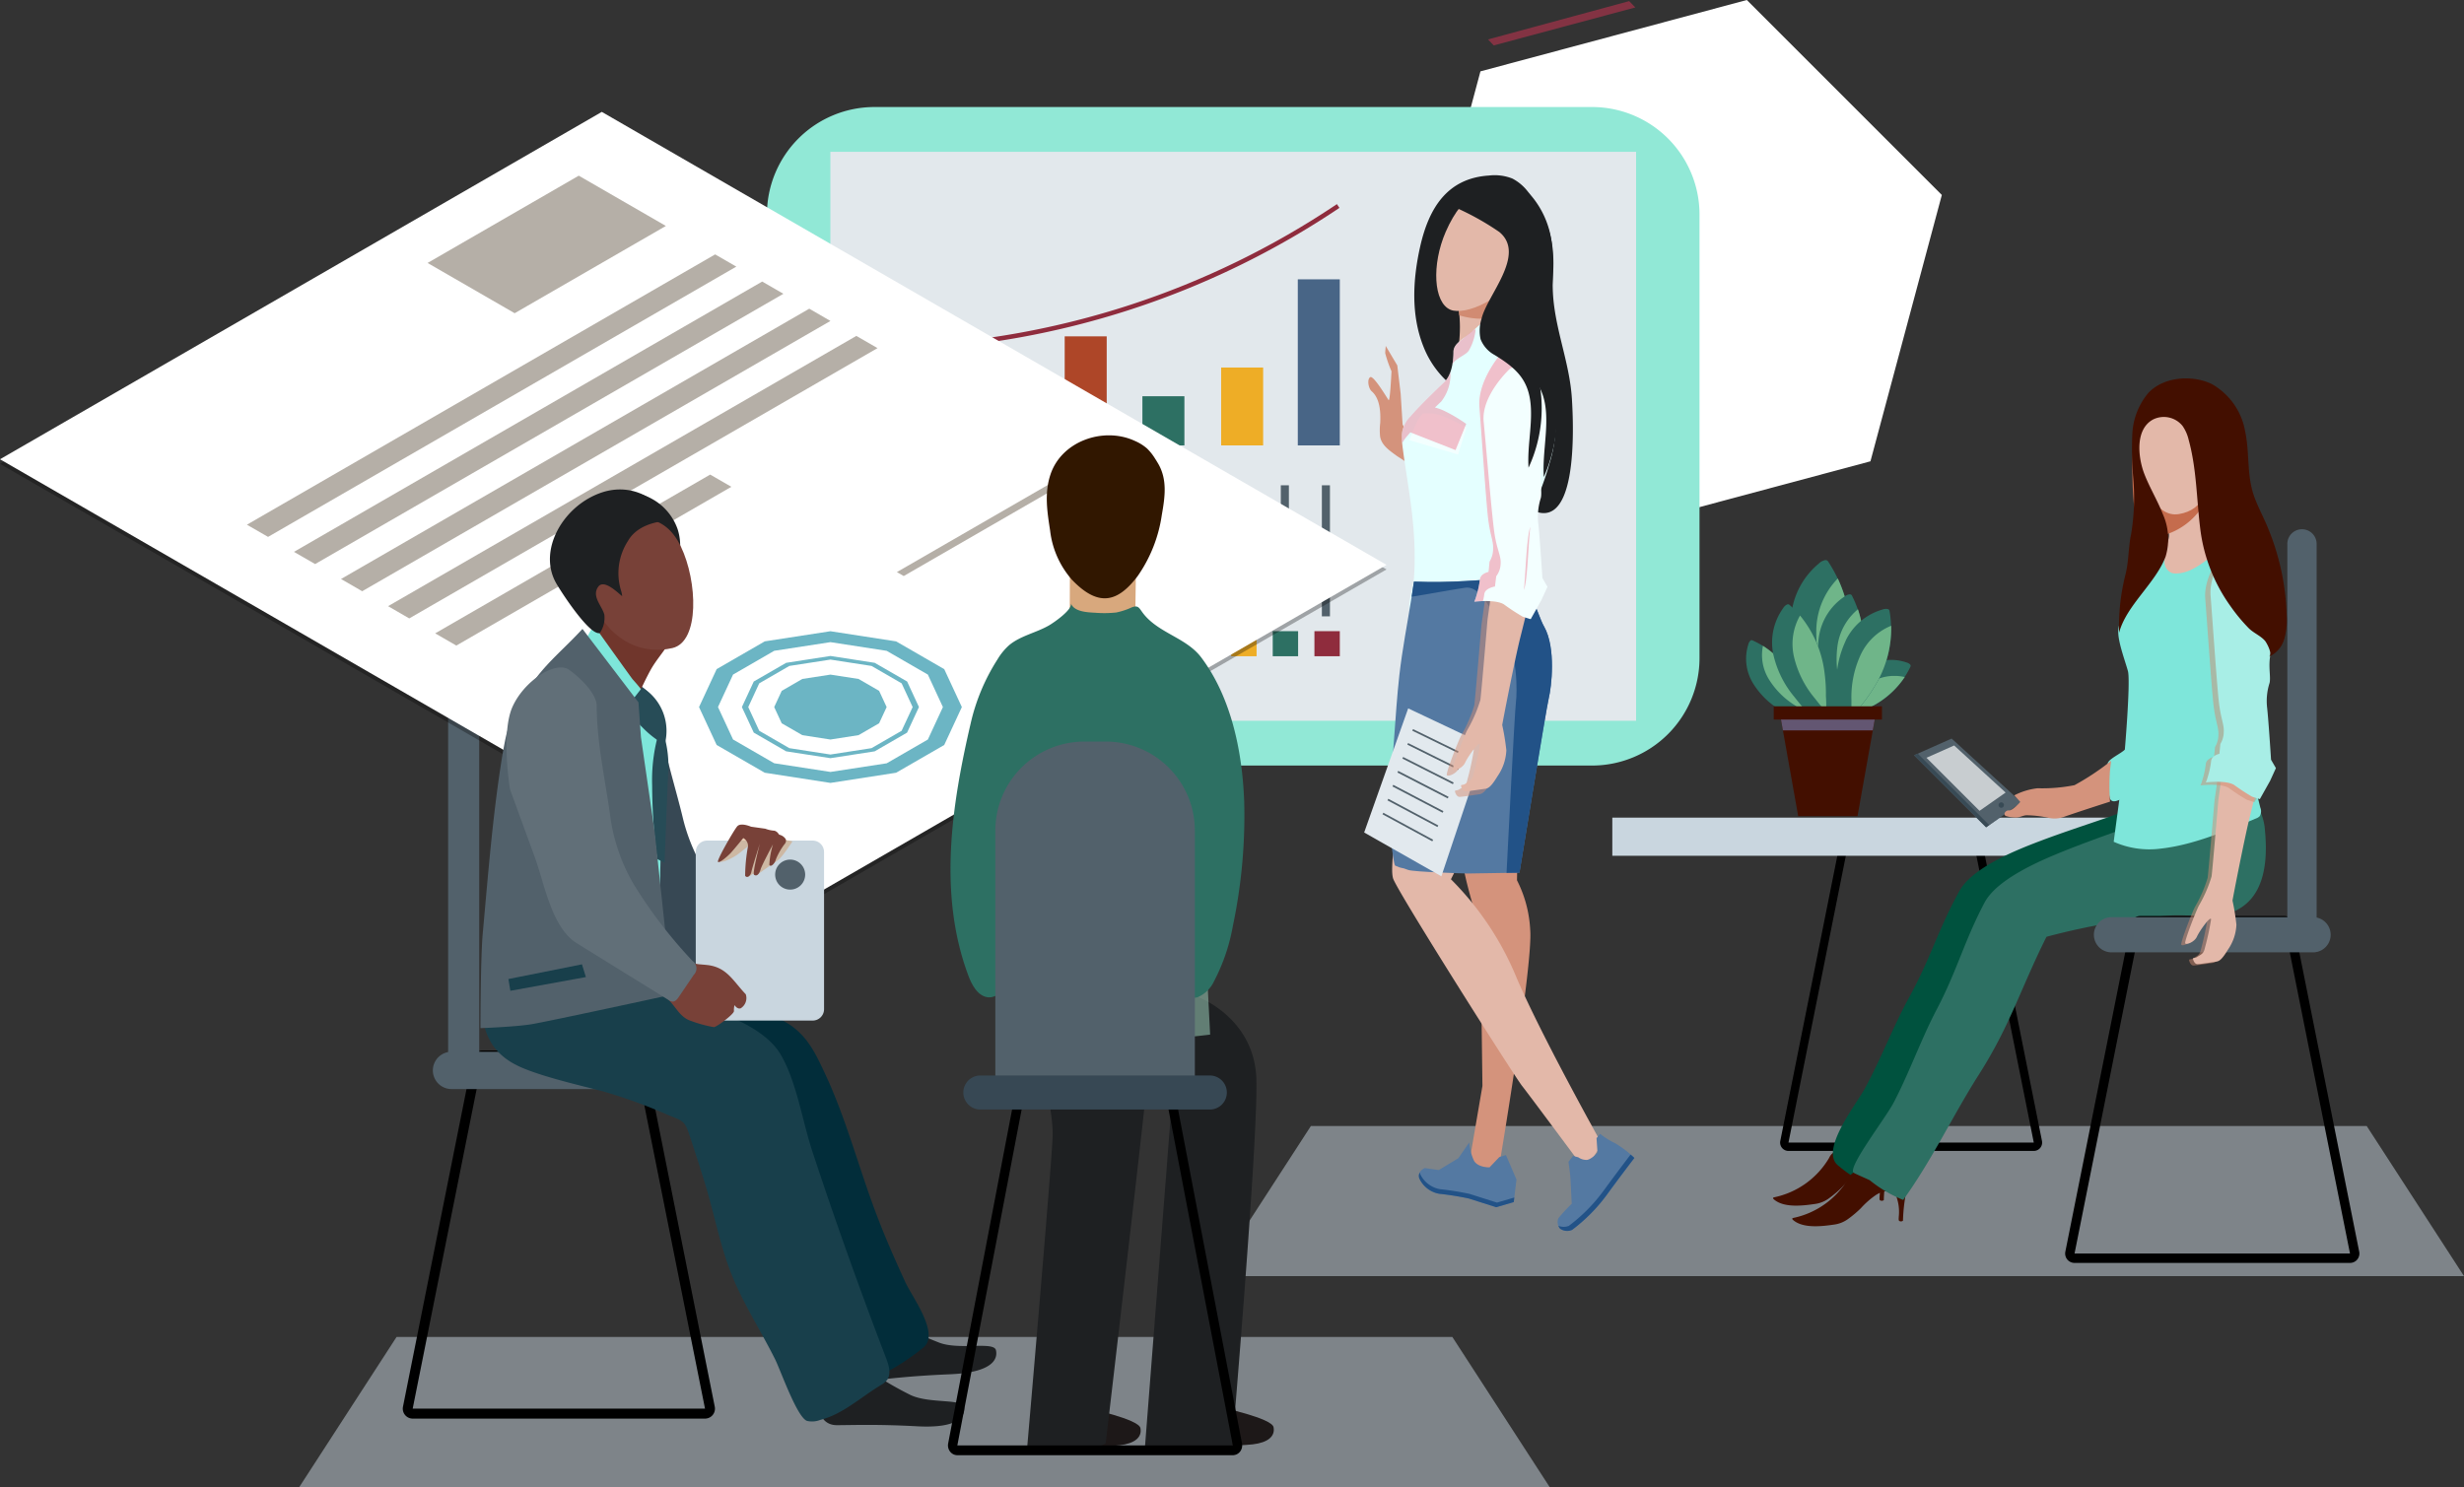 <svg xmlns="http://www.w3.org/2000/svg" xmlns:xlink="http://www.w3.org/1999/xlink" width="291.961" height="176.238" viewBox="0 0 291.961 176.238">
  <rect x="0" y="0" width="291.961" height="176.238" fill="#333333" stroke="none"/>
  <defs>
    <clipPath id="clip-path">
      <rect id="Rectángulo_48104" data-name="Rectángulo 48104" width="291.961" height="163.554" fill="none"/>
    </clipPath>
    <clipPath id="clip-path-3">
      <rect id="Rectángulo_48066" data-name="Rectángulo 48066" width="148.162" height="17.792" transform="translate(35.459 145.762)" fill="none"/>
    </clipPath>
    <clipPath id="clip-path-4">
      <rect id="Rectángulo_48067" data-name="Rectángulo 48067" width="148.162" height="17.792" transform="translate(143.799 120.76)" fill="none"/>
    </clipPath>
    <clipPath id="clip-path-5">
      <rect id="Rectángulo_48085" data-name="Rectángulo 48085" width="164.29" height="94.853" transform="translate(0 1.116)" fill="none"/>
    </clipPath>
    <clipPath id="clip-path-6">
      <rect id="Rectángulo_48086" data-name="Rectángulo 48086" width="8.696" height="5.205" transform="translate(85.167 86.007)" fill="none"/>
    </clipPath>
    <clipPath id="clip-path-7">
      <rect id="Rectángulo_48087" data-name="Rectángulo 48087" width="23.295" height="48.711" transform="translate(120.103 61.855)" fill="none"/>
    </clipPath>
    <clipPath id="clip-path-8">
      <rect id="Rectángulo_48088" data-name="Rectángulo 48088" width="16.849" height="17.594" transform="translate(166.118 57.356)" fill="none"/>
    </clipPath>
    <clipPath id="clip-path-9">
      <rect id="Rectángulo_48089" data-name="Rectángulo 48089" width="9.346" height="26.744" transform="translate(171.427 54.999)" fill="none"/>
    </clipPath>
    <clipPath id="clip-path-10">
      <rect id="Rectángulo_48090" data-name="Rectángulo 48090" width="16.112" height="32.269" transform="translate(166.11 26.355)" fill="none"/>
    </clipPath>
    <clipPath id="clip-path-11">
      <rect id="Rectángulo_48092" data-name="Rectángulo 48092" width="4.122" height="15.504" transform="translate(215.21 55.872)" fill="none"/>
    </clipPath>
    <clipPath id="clip-path-12">
      <rect id="Rectángulo_48093" data-name="Rectángulo 48093" width="3.213" height="11.747" transform="translate(217.607 59.521)" fill="none"/>
    </clipPath>
    <clipPath id="clip-path-13">
      <rect id="Rectángulo_48094" data-name="Rectángulo 48094" width="5.249" height="7.896" transform="translate(208.788 63.855)" fill="none"/>
    </clipPath>
    <clipPath id="clip-path-14">
      <rect id="Rectángulo_48095" data-name="Rectángulo 48095" width="8.008" height="5.098" transform="translate(217.686 67.421)" fill="none"/>
    </clipPath>
    <clipPath id="clip-path-15">
      <rect id="Rectángulo_48096" data-name="Rectángulo 48096" width="4.004" height="11.396" transform="translate(212.397 60.264)" fill="none"/>
    </clipPath>
    <clipPath id="clip-path-16">
      <rect id="Rectángulo_48097" data-name="Rectángulo 48097" width="4.712" height="10.859" transform="translate(219.382 61.476)" fill="none"/>
    </clipPath>
    <clipPath id="clip-path-17">
      <rect id="Rectángulo_48098" data-name="Rectángulo 48098" width="11.21" height="1.57" transform="translate(210.978 72.308)" fill="none"/>
    </clipPath>
    <clipPath id="clip-path-18">
      <rect id="Rectángulo_48100" data-name="Rectángulo 48100" width="8.957" height="25.631" transform="translate(258.458 76.106)" fill="none"/>
    </clipPath>
    <clipPath id="clip-path-19">
      <rect id="Rectángulo_48101" data-name="Rectángulo 48101" width="8.977" height="30.674" transform="translate(260.725 51.71)" fill="none"/>
    </clipPath>
    <clipPath id="clip-path-20">
      <rect id="Rectángulo_48102" data-name="Rectángulo 48102" width="9.597" height="15.286" transform="translate(252.659 35.835)" fill="none"/>
    </clipPath>
  </defs>
  <g id="Grupo_162038" data-name="Grupo 162038" transform="translate(-308.039 -4682.039)">
    <g id="Grupo_162037" data-name="Grupo 162037" transform="translate(-241 -1976.961)">
      <path id="Trazado_600880" data-name="Trazado 600880" d="M40.022,0,8.458,8.457,0,40.021,23.107,63.127,54.67,54.67l8.458-31.564Z" transform="translate(716 6659)" fill="#fff"/>
      <path id="Trazado_601791" data-name="Trazado 601791" d="M0,.513.914,0V17.369l-.861.472Z" transform="matrix(0.259, 0.966, -0.966, 0.259, 742.575, 6659)" fill="#833343"/>
    </g>
    <g id="Grupo_162036" data-name="Grupo 162036" transform="translate(308.039 4694.723)">
      <g id="Grupo_162035" data-name="Grupo 162035" clip-path="url(#clip-path)">
        <g id="Grupo_162034" data-name="Grupo 162034">
          <g id="Grupo_162033" data-name="Grupo 162033" clip-path="url(#clip-path)">
            <g id="Grupo_161981" data-name="Grupo 161981" opacity="0.5" style="mix-blend-mode: multiply;isolation: isolate">
              <g id="Grupo_161980" data-name="Grupo 161980">
                <g id="Grupo_161979" data-name="Grupo 161979" clip-path="url(#clip-path-3)">
                  <path id="Trazado_604856" data-name="Trazado 604856" d="M183.621,163.554H35.459l11.53-17.792h125.1Z" fill="#c9d6df"/>
                </g>
              </g>
            </g>
            <g id="Grupo_161984" data-name="Grupo 161984" opacity="0.5" style="mix-blend-mode: multiply;isolation: isolate">
              <g id="Grupo_161983" data-name="Grupo 161983">
                <g id="Grupo_161982" data-name="Grupo 161982" clip-path="url(#clip-path-4)">
                  <path id="Trazado_604857" data-name="Trazado 604857" d="M291.961,138.552H143.8l11.53-17.792h125.1Z" fill="#c9d6df"/>
                </g>
              </g>
            </g>
            <path id="Trazado_604858" data-name="Trazado 604858" d="M57.158,112.993H75.285l8.253,41.264H48.9Zm0-1.179a1.179,1.179,0,0,0-1.15.919L47.755,154a1.179,1.179,0,0,0,1.15,1.439H83.538A1.179,1.179,0,0,0,84.687,154l-8.252-41.264a1.18,1.18,0,0,0-1.15-.919Z"/>
            <path id="Trazado_604859" data-name="Trazado 604859" d="M53.548,116.383H78.9a2.211,2.211,0,0,0,0-4.421H53.548a2.211,2.211,0,1,0,0,4.421" fill="#52616b"/>
            <path id="Trazado_604860" data-name="Trazado 604860" d="M53.1,112.993h3.684V65.024a1.842,1.842,0,1,0-3.684,0Z" fill="#52616b"/>
            <path id="Trazado_604861" data-name="Trazado 604861" d="M188.638,78.043H103.614A12.738,12.738,0,0,1,90.876,65.305V12.738A12.738,12.738,0,0,1,103.614,0h85.024a12.738,12.738,0,0,1,12.738,12.738V65.305a12.738,12.738,0,0,1-12.738,12.738" fill="#91e8d6"/>
            <rect id="Rectángulo_48068" data-name="Rectángulo 48068" width="95.471" height="67.429" transform="translate(98.391 5.307)" fill="#e2e8ec"/>
            <rect id="Rectángulo_48069" data-name="Rectángulo 48069" width="4.977" height="4.566" transform="translate(107.744 35.536)" fill="#cc6500"/>
            <rect id="Rectángulo_48070" data-name="Rectángulo 48070" width="4.977" height="9.723" transform="translate(116.95 30.379)" fill="#8f2c3d"/>
            <rect id="Rectángulo_48071" data-name="Rectángulo 48071" width="4.977" height="12.924" transform="translate(126.157 27.178)" fill="#ae4628"/>
            <rect id="Rectángulo_48072" data-name="Rectángulo 48072" width="4.977" height="5.827" transform="translate(135.364 34.275)" fill="#2d7063"/>
            <rect id="Rectángulo_48073" data-name="Rectángulo 48073" width="4.977" height="9.229" transform="translate(144.695 30.873)" fill="#eead26"/>
            <rect id="Rectángulo_48074" data-name="Rectángulo 48074" width="4.977" height="19.682" transform="translate(153.777 20.42)" fill="#486586"/>
            <rect id="Rectángulo_48075" data-name="Rectángulo 48075" width="3.007" height="2.971" transform="translate(136.047 62.117)" fill="#cc6500"/>
            <rect id="Rectángulo_48076" data-name="Rectángulo 48076" width="0.957" height="15.532" transform="translate(137.004 44.829)" fill="#52616b"/>
            <rect id="Rectángulo_48077" data-name="Rectángulo 48077" width="3.007" height="2.971" transform="translate(140.967 62.117)" fill="#486586"/>
            <rect id="Rectángulo_48078" data-name="Rectángulo 48078" width="0.957" height="15.532" transform="translate(141.924 44.829)" fill="#52616b"/>
            <rect id="Rectángulo_48079" data-name="Rectángulo 48079" width="3.007" height="2.971" transform="translate(145.887 62.117)" fill="#eead26"/>
            <rect id="Rectángulo_48080" data-name="Rectángulo 48080" width="0.957" height="15.532" transform="translate(146.844 44.829)" fill="#52616b"/>
            <rect id="Rectángulo_48081" data-name="Rectángulo 48081" width="3.007" height="2.971" transform="translate(150.807 62.117)" fill="#2d7063"/>
            <rect id="Rectángulo_48082" data-name="Rectángulo 48082" width="3.007" height="2.971" transform="translate(155.747 62.117)" fill="#8f2c3d"/>
            <rect id="Rectángulo_48083" data-name="Rectángulo 48083" width="0.957" height="15.532" transform="translate(151.764 44.829)" fill="#52616b"/>
            <rect id="Rectángulo_48084" data-name="Rectángulo 48084" width="0.957" height="15.532" transform="translate(156.629 44.829)" fill="#52616b"/>
            <path id="Trazado_604862" data-name="Trazado 604862" d="M107.18,28.809l-.023-.54a99.176,99.176,0,0,0,51.254-16.762l.3.445A99.722,99.722,0,0,1,107.18,28.809" fill="#8f2c3d"/>
            <g id="Grupo_161987" data-name="Grupo 161987" opacity="0.3">
              <g id="Grupo_161986" data-name="Grupo 161986">
                <g id="Grupo_161985" data-name="Grupo 161985" clip-path="url(#clip-path-5)">
                  <path id="Trazado_604863" data-name="Trazado 604863" d="M164.29,54.8,92.983,95.969,0,42.285,71.308,1.116Z"/>
                </g>
              </g>
            </g>
            <path id="Trazado_604864" data-name="Trazado 604864" d="M164.29,54.258,92.983,95.423,0,41.744,71.308.576Z" fill="#fff"/>
            <path id="Trazado_604865" data-name="Trazado 604865" d="M68.578,8.135,50.663,18.479l10.32,5.957L78.9,14.093Z" fill="#b5afa7"/>
            <path id="Trazado_604866" data-name="Trazado 604866" d="M87.247,18.913,31.764,50.944,29.256,49.5,84.737,17.465Z" fill="#b5afa7"/>
            <path id="Trazado_604867" data-name="Trazado 604867" d="M92.824,22.133,37.34,54.164l-2.51-1.446L90.313,20.684Z" fill="#b5afa7"/>
            <path id="Trazado_604868" data-name="Trazado 604868" d="M98.4,25.352,42.916,57.385l-2.508-1.45L95.89,23.9Z" fill="#b5afa7"/>
            <path id="Trazado_604869" data-name="Trazado 604869" d="M103.977,28.572,48.492,60.606l-2.507-1.452,55.483-32.029Z" fill="#b5afa7"/>
            <path id="Trazado_604870" data-name="Trazado 604870" d="M128.925,42.977,107.084,55.584l-.811-.468,21.843-12.61Z" fill="#b5afa7"/>
            <path id="Trazado_604871" data-name="Trazado 604871" d="M98.4,62.124l-7.781,1.2-5.7,3.291L82.83,71.113l2.087,4.493,5.7,3.288L98.4,80.1l7.782-1.206,5.7-3.288,2.088-4.493-2.086-4.494-5.7-3.291Zm11.542,5.138,1.785,3.851-1.785,3.846-4.878,2.816L98.4,78.8l-6.664-1.029-4.876-2.816-1.785-3.846,1.785-3.847,4.878-2.819L98.4,63.418l6.662,1.029Z" fill="#6cb5c4"/>
            <path id="Trazado_604872" data-name="Trazado 604872" d="M95.067,67.78l-2.44,1.411-.892,1.922.892,1.921,2.44,1.407,3.329.518,3.331-.518,2.439-1.407.893-1.921-.893-1.925-2.437-1.408L98.4,67.266Z" fill="#6cb5c4"/>
            <path id="Trazado_604873" data-name="Trazado 604873" d="M93.152,65.869l-3.838,2.214-1.407,3.031,1.407,3.026,3.84,2.219,5.242.81,5.245-.81,3.84-2.219,1.406-3.03-1.4-3.027-3.84-2.214L98.4,65.056ZM106.836,68.3l1.305,2.814-1.307,2.808-3.566,2.059-4.872.756-4.869-.756-3.566-2.059-1.3-2.808,1.3-2.814,3.567-2.061,4.87-.753,4.873.753Z" fill="#6cb5c4"/>
            <path id="Trazado_604874" data-name="Trazado 604874" d="M86.658,45.008,54.07,63.824l-2.506-1.448L84.15,43.56Z" fill="#b5afa7"/>
            <path id="Trazado_604875" data-name="Trazado 604875" d="M106.2,144.076a42.359,42.359,0,0,0,5.157,2.386c2.41.866,6.417-.2,6.656.874s-.433,2.643-5.481,2.849-8.02.625-9.785.793-2.6-1.4-2.345-3.064a4.209,4.209,0,0,0-.084-2.32Z" fill="#1e2022"/>
            <path id="Trazado_604876" data-name="Trazado 604876" d="M92.33,50.556c-.027.1-.1.164-.167.147s-.094-.113-.067-.212.1-.165.167-.147.094.113.067.212" fill="#fff"/>
            <path id="Trazado_604877" data-name="Trazado 604877" d="M80.294,50.038a6.393,6.393,0,1,1-8.329-4.043,6.55,6.55,0,0,1,8.329,4.043" fill="#1e2022"/>
            <path id="Trazado_604878" data-name="Trazado 604878" d="M103.128,149.864a41.041,41.041,0,0,0,4.764,2.779c2.25,1.059,6.221.4,6.353,1.456s-.662,2.514-5.558,2.25-7.809-.133-9.529-.133-2.382-1.588-1.985-3.176a4.085,4.085,0,0,0,.132-2.25Z" fill="#1e2022"/>
            <path id="Trazado_604879" data-name="Trazado 604879" d="M84.639,92.191a56.041,56.041,0,0,0,7.716,8.152,1.066,1.066,0,0,1,.3,1.62l-1.494,2.773c-.152.281-.352.6-.669.63a1,1,0,0,1-.525-.144L78.5,99.641C75.336,98.1,73.969,93,72.508,89.993q-1.868-3.852-3.737-7.7s-1.748-6.488-.716-9.7S72.6,66.5,74.333,67.5s3.527,2.6,3.662,3.923c.441,4.339,1.947,8.766,2.956,13a21.723,21.723,0,0,0,3.688,7.764" fill="#374854"/>
            <path id="Trazado_604880" data-name="Trazado 604880" d="M109.626,146.808c1.5-1.765-1.547-5.8-2.328-7.493-1.3-2.813-2.545-5.656-3.628-8.561-2-5.357-3.45-10.926-5.876-16.118-1.087-2.321-2-4.352-4.162-5.85a22.794,22.794,0,0,0-6.2-2.749c-2.993-.948-6.026-1.761-9.04-2.618-4.113-1.169-9.124-3.479-13.352-3.524a4.877,4.877,0,0,0-4.566,2.619,6.676,6.676,0,0,0-.49,2.441c-.2,4.445.956,7.4,4.986,8.848a79.535,79.535,0,0,0,10.08,2.2c4.949.936,9.383,3.085,14.341,3.964q.228.379.457.76c2.957,4.914-1.221,9.828,1.736,14.742q2.711,4.508,5.423,9.014c.746,1.24,3.009,6.452,4.207,6.732a2.788,2.788,0,0,0,1.556-.212,26.832,26.832,0,0,0,6.514-3.885,1.9,1.9,0,0,0,.337-.309" fill="#022d3a"/>
            <path id="Trazado_604881" data-name="Trazado 604881" d="M104.251,151.537c.022-.013.044-.026.065-.04a2.649,2.649,0,0,0,.758-.592c.561-.718.256-1.755-.07-2.606q-4.657-12.138-8.735-24.486c-1.181-3.575-1.858-8.218-3.725-11.453-1.585-2.746-5.229-4.26-8.016-5.381-2.933-1.179-5.912-2.219-8.872-3.3-4.038-1.481-8.9-4.214-13.124-4.521a4.807,4.807,0,0,0-4.711,2.47,7.285,7.285,0,0,0-.631,2.535c-.463,4.655.522,7.831,4.461,9.6,2.6,1.169,7.211,2.212,9.934,2.928a62.081,62.081,0,0,1,7.568,2.761c1.86.758,1.966.647,2.622,2.631.6,1.805,1.181,3.615,1.74,5.433,1.112,3.613,1.823,7.531,3.239,11.01,1.39,3.414,3.434,6.565,5.078,9.86.672,1.348,2.627,6.961,3.808,7.328a2.651,2.651,0,0,0,1.565-.126c2.629-.658,4.772-2.663,7.046-4.045" fill="#183f4b"/>
            <path id="Trazado_604882" data-name="Trazado 604882" d="M72.672,57.876a.7.7,0,0,0-.043.068,45.662,45.662,0,0,1-2.934,5.042L67.652,65.6l6.8,6.656c.861-1.814,1.638-3.7,2.595-5.464.665-1.225,1.622-2.256,2.342-3.446.433-.714.7-1.048.077-1.7a7.6,7.6,0,0,0-1.406-1.094,35.838,35.838,0,0,0-5.036-2.728.334.334,0,0,0-.233-.041.241.241,0,0,0-.119.1" fill="#70362c"/>
            <path id="Trazado_604883" data-name="Trazado 604883" d="M70.348,61.413s-3.825,6.778-4,7.262c-1.078,2.889-4.053.22-4.837,3.2a80.1,80.1,0,0,0-2.3,14.707c-.221,3.137-.435,6.276-.664,9.413-.168,2.311-1.263,4.365-1.263,6.688a3.38,3.38,0,0,0,.044,1.249c1.233,4.275,7.857,3.05,10.949,2.724,2.708-.285,6.85-.125,9.227-1.627,1.946-1.229.76-5.5.72-7.639-.12-6.38.182-12.9.531-19.179a23.237,23.237,0,0,0-.737-6.189,24.425,24.425,0,0,0-3.071-4.215c-.538-.717-4.592-6.4-4.592-6.4" fill="#7ee6da"/>
            <path id="Trazado_604884" data-name="Trazado 604884" d="M78.306,73.35a12.987,12.987,0,0,1,.884,5.305c-.147,2.948-.442,10.906-.442,10.906l-.884-.442a69.352,69.352,0,0,1-.59-8.695,20.212,20.212,0,0,1,1.032-7.074" fill="#274c57"/>
            <path id="Trazado_604885" data-name="Trazado 604885" d="M76.1,68.782l-1.032,1.326s-.884,1.621,1.032,3.39a11.468,11.468,0,0,0,2.653,2.063A6.057,6.057,0,0,0,76.1,68.782" fill="#274c57"/>
            <path id="Trazado_604886" data-name="Trazado 604886" d="M71.5,55.332c-.165,1.309.253,2.44.934,2.526s1.368-.905,1.533-2.214-.252-2.441-.934-2.527-1.368.906-1.533,2.215" fill="#d19764"/>
            <path id="Trazado_604887" data-name="Trazado 604887" d="M97.643,88.283v18.634a1.349,1.349,0,0,1-1.349,1.349H83.79a1.349,1.349,0,0,1-1.349-1.349V88.283a1.348,1.348,0,0,1,1.349-1.348h12.5a1.348,1.348,0,0,1,1.349,1.348" fill="#c9d6df"/>
            <path id="Trazado_604888" data-name="Trazado 604888" d="M93.628,89.189a1.778,1.778,0,1,1-1.778,1.778,1.778,1.778,0,0,1,1.778-1.778" fill="#52616b"/>
            <path id="Trazado_604889" data-name="Trazado 604889" d="M70.541,59.245c1.981,4.128,5.654,5.693,9.146,4.87,3.227-.761,2.97-7.9.989-12.028s-5.427-3.722-8.421-2.286-3.695,5.316-1.714,9.444" fill="#784138"/>
            <path id="Trazado_604890" data-name="Trazado 604890" d="M73.987,91.4a1.331,1.331,0,0,0-.275-.127,2.139,2.139,0,0,0-1.222.066,10.917,10.917,0,0,0-4.152,2.194c-1.93,1.639-1.126,3.164.692,4.343a56.983,56.983,0,0,1,6.934,5.073c1.091.964,2.345,1.916,3.348,2.952.825.853,1.314,1.988,2.533,2.393a14.954,14.954,0,0,0,2.736.748c.318.013,2.419-1.557,2.387-1.909a2.225,2.225,0,0,1,.064-.7s.318.523.732.38a1.428,1.428,0,0,0,.605-1.663c-1.5-1.56-2.226-3.208-4.565-3.467-1.447-.161-1.642.028-2.787-1.13-1.228-1.242-2.338-2.63-3.5-3.935a15.675,15.675,0,0,1-2.159-2.7c-.416-.759-.572-2.026-1.373-2.515" fill="#784138"/>
            <path id="Trazado_604891" data-name="Trazado 604891" d="M69.021,61.855l6.632,8.7.294,4.126,1.622,11.2,2.063,19.305s-14.885,3.242-16.8,3.537-5.9.442-5.9.442,0-8.695.295-11.5c.6-6.629,1.126-13.3,2.144-19.872.141-.916.484-2.989.753-3.875a22.335,22.335,0,0,1,2.045-4.2c1.932-3.39,4.209-5.008,6.848-7.867" fill="#52616b"/>
            <path id="Trazado_604892" data-name="Trazado 604892" d="M79.513,49.019s-3.674-.09-5.1,2.4A7.032,7.032,0,0,0,73.6,57.35a3.249,3.249,0,0,1,.123.621c-.57-.447-2.161-2.056-2.842-1.112-.814,1.128.465,2.276.726,3.29a3.2,3.2,0,0,1-.528,2.185c-1.191.391-4.716-5.043-5.237-6.008-2.127-3.943,1.017-9.216,5.546-10.672,3.1-.995,6.257.29,8.122,3.365" fill="#1e2022"/>
            <path id="Trazado_604893" data-name="Trazado 604893" d="M75.214,92.317a55.91,55.91,0,0,0,6.85,8.891,1.067,1.067,0,0,1,.138,1.643l-1.766,2.607c-.18.264-.411.558-.731.559a.993.993,0,0,1-.507-.2L68.354,99.107c-2.994-1.853-3.838-7.063-4.986-10.206q-1.469-4.02-2.938-8.04s-1.082-6.632.271-9.727,5.138-5.6,6.76-4.421,3.245,2.947,3.245,4.274c0,4.361,1.051,8.918,1.625,13.233a21.709,21.709,0,0,0,2.883,8.1" fill="#616f78"/>
            <path id="Trazado_604894" data-name="Trazado 604894" d="M68.956,101.6l-8.714,1.743.232,1.394,8.947-1.627Z" fill="#183f4b"/>
            <g id="Grupo_161990" data-name="Grupo 161990" opacity="0.5" style="mix-blend-mode: multiply;isolation: isolate">
              <g id="Grupo_161989" data-name="Grupo 161989">
                <g id="Grupo_161988" data-name="Grupo 161988" clip-path="url(#clip-path-6)">
                  <path id="Trazado_604895" data-name="Trazado 604895" d="M89.988,86.338s-1.17-.576-1.632-.208c-.074-.011-.325.311-.372.361-.175.186-.358.374-.514.576a1.749,1.749,0,0,1-.341.411c-.222.164-.46.311-.689.466a1.037,1.037,0,0,0-.309.276c-.074.118-1.044,1.023-.959,1.133.3.387,1.86-.5,2.194-.747.4-.29,1.6-1.263,1.6-1.263s.6.348.48.845-1.074,2.658-.933,2.94c.16.32.667-.388.833-.229.035.034.06.08.1.1a.175.175,0,0,0,.1,0,1.226,1.226,0,0,0,.493-.246l1.256-.886a6.545,6.545,0,0,0,1.1-.8q.309-.34.584-.708c.134-.179.261-.363.388-.546.158-.229.317-.457.475-.685.02-.03.041-.07.019-.1a.087.087,0,0,0-.054-.027,10.651,10.651,0,0,0-1.293-.223,8.367,8.367,0,0,1-1.329-.175l-1.19-.274" fill="#d29a68"/>
                </g>
              </g>
            </g>
            <path id="Trazado_604896" data-name="Trazado 604896" d="M88.993,85.29s-1.222-.541-1.645-.036-2.426,3.994-2.276,4.2,1.172-.679,1.54-1.082,1.46-1.737,1.46-1.737a1.077,1.077,0,0,1,.562.958,20.324,20.324,0,0,0-.342,3.5c.171.326.629.1.744-.465s.993-3.314.993-3.314-.892,3.5-.689,3.663.546.166.787-.644c.151-.507,1.466-2.958,1.466-2.958a10.142,10.142,0,0,0-.436,2.431c.148.312.623-.062.79-.675a7.9,7.9,0,0,1,.969-1.715s.41-.391.109-.757a1.246,1.246,0,0,0-.71-.427s-.247-.468-.659-.477a3.582,3.582,0,0,1-.972-.227Z" fill="#784138"/>
            <path id="Trazado_604897" data-name="Trazado 604897" d="M144.573,154.09s6.116,1.288,6.33,2.36-.643,1.824-2.467,2.039-6.974.215-6.974.215Z" fill="#1d1818"/>
            <path id="Trazado_604898" data-name="Trazado 604898" d="M128.8,154.2s6.116,1.288,6.33,2.36-.644,1.824-2.467,2.039-6.974.215-6.974.215Z" fill="#1d1818"/>
            <path id="Trazado_604899" data-name="Trazado 604899" d="M126.776,54.3s-.032,8.314-.032,8.318c0,.356-2.867,1.476-3.161,1.715-1.461,1.188-1.271,2.736.085,4.268a9.854,9.854,0,0,0,3.09,2.127,15.71,15.71,0,0,0,2.549,1.068,9.023,9.023,0,0,0,6.845-.755c1.332-.731,3.92-2.706,4.13-4.464.227-1.9-2.468-2.07-3.892-3.1-1.472-1.069-1.9-1.309-1.9-1.309l.112-7.4Z" fill="#d8a87d"/>
            <path id="Trazado_604900" data-name="Trazado 604900" d="M119.872,91.735q.222-1.045.427-2.1c.284-1.446.185-4.527,1.234-5.664.975-1.056,2.929-.47,4.153-.931,1.823-.687,2.076-2.229,1.141-4.114A10.513,10.513,0,0,0,124.3,75.94c-1.4-1.265-1.914-2.705-4-2.878a6.33,6.33,0,0,0-3.324.456c-2.819,1.386-2.555,4.4-2.933,7.008a77.506,77.506,0,0,0-1.017,10.727,26.76,26.76,0,0,0,2.9,13.075.481.481,0,0,0,.247.258c.238.071.41-.223.483-.461q1.886-6.119,3.215-12.39" fill="#d8a87d"/>
            <path id="Trazado_604901" data-name="Trazado 604901" d="M121.792,106.813c-.2.55,3.136,10.9,2.932,15.3S121.7,158.98,121.7,158.98s2.057.031,5.175.168c2.965.13,4.143-.8,4.143-.8s4.66-39.761,4.762-41.6,3.218-.751,3.218-.751l-3.32,42.662s2.213.133,4.659.316a30.049,30.049,0,0,0,5.658-.316s3.078-36.075,2.874-43.413-6.912-9.772-6.912-9.772Z" fill="#1e2022"/>
            <g id="Grupo_161993" data-name="Grupo 161993" opacity="0.6" style="mix-blend-mode: multiply;isolation: isolate">
              <g id="Grupo_161992" data-name="Grupo 161992">
                <g id="Grupo_161991" data-name="Grupo 161991" clip-path="url(#clip-path-7)">
                  <path id="Trazado_604902" data-name="Trazado 604902" d="M120.1,108.693s6.072,1.239,10.9,1.735,12.391-.5,12.391-.5l-2.231-43.863-5.328-4.214a5.051,5.051,0,0,1-4.832,2.975,6.784,6.784,0,0,1-5.452-2.479L120.1,67.308Z" fill="#90bcaa"/>
                </g>
              </g>
            </g>
            <path id="Trazado_604903" data-name="Trazado 604903" d="M147.423,82.252c-.218-5.836-1.521-12.283-5.088-17.021-1.739-2.309-4.945-2.849-6.784-5.1-.568-.695-.6-1.151-1.437-.839a8.42,8.42,0,0,1-1.85.612,13.564,13.564,0,0,1-2.509.029c-.906-.046-2.511-.111-2.873-1.133.261.746-2.026,2.307-2.548,2.612-1.5.881-3.384,1.232-4.734,2.343a7.174,7.174,0,0,0-1.417,1.725,23.851,23.851,0,0,0-3.176,7.606c-2.257,9.71-3.863,20.242-.26,29.865.436,1.164,1.168,2.485,2.409,2.563a1.839,1.839,0,0,0,1.814-1.449c1.265,1.735-.229,5.236.225,7.347.531,2.466,4.321,2.8,6.735,3.061a37.207,37.207,0,0,0,4.2.135c3.433-.018,6.794.149,10.154-.575-.1-3.021-1.074-6.654-.454-9.576a1.668,1.668,0,0,0,2.124,1.023,3.8,3.8,0,0,0,1.911-1.9,22.483,22.483,0,0,0,2.212-6.5,63.187,63.187,0,0,0,1.348-14.831" fill="#2d7063"/>
            <path id="Trazado_604904" data-name="Trazado 604904" d="M137.254,42.3c-.116-.2-.242-.407-.377-.614a6.258,6.258,0,0,0-.964-1.219,5.56,5.56,0,0,0-1.47-.909c-3.664-1.685-8.649.005-9.974,4-.737,2.22-.381,4.414-.04,6.639a10.68,10.68,0,0,0,2.588,5.828c3.236,3.378,5.5,2.567,7.787-.437a16.866,16.866,0,0,0,2.861-7.256c.363-2.07.676-4.129-.411-6.033" fill="#311700"/>
            <path id="Trazado_604905" data-name="Trazado 604905" d="M121.215,117.971H138.3l7.779,40.642H113.437Zm0-1.161a1.124,1.124,0,0,0-1.084.906l-7.778,40.642a1.2,1.2,0,0,0,.216.98,1.094,1.094,0,0,0,.868.437h32.641a1.1,1.1,0,0,0,.868-.437,1.2,1.2,0,0,0,.216-.98l-7.779-40.642a1.122,1.122,0,0,0-1.084-.906Z"/>
            <path id="Trazado_604906" data-name="Trazado 604906" d="M141.579,115.892H117.937V85.759A10.555,10.555,0,0,1,128.492,75.2h2.531a10.556,10.556,0,0,1,10.556,10.555Z" fill="#52616b"/>
            <path id="Trazado_604907" data-name="Trazado 604907" d="M143.351,118.811H116.165a2.018,2.018,0,0,1,0-4.037h27.186a2.018,2.018,0,0,1,0,4.037" fill="#374854"/>
            <path id="Trazado_604908" data-name="Trazado 604908" d="M164.193,28.307l1.373,2.315.4,3.358.229,3.646,1.316,2.316-.229,2.72c.018-.213-1.625-1.2-1.814-1.344-.785-.581-1.76-1.208-1.938-2.258a7.473,7.473,0,0,1,.012-1.61c.06-1.214,0-2.887-1.008-3.76-.4-.347-.572-1.447-.172-1.678s2,2.489,2.174,2.72.343-3.415.343-3.415a14.868,14.868,0,0,1-.743-2.142c0-.347.057-.636.057-.868" fill="#d4937c"/>
            <path id="Trazado_604909" data-name="Trazado 604909" d="M181.029,10.013a5.575,5.575,0,0,0-1.812-1.53,5.688,5.688,0,0,0-2.784-.364c-4.965.315-7.13,3.89-8.148,8.387-.889,3.924-1.113,8.144.379,11.88a11.182,11.182,0,0,0,4.571,5.471c2.241,1.337,3.511,1.634,4.6,4.254a18.209,18.209,0,0,1,1.286,5.012c.162,1.477.254,3.191,1.46,4.058,6.536,4.7,5.872-9.493,5.673-12.634-.28-4.431-2.12-8.425-2.263-12.9-.057-1.8.075-3.6-.107-5.387a10.624,10.624,0,0,0-2.426-5.725c-.141-.174-.282-.348-.428-.52" fill="#1e2022"/>
            <path id="Trazado_604910" data-name="Trazado 604910" d="M179.147,61.426c.361,0,3.733,7.676,3.733,7.676l-2.89,9.138-.241,13.4a14.5,14.5,0,0,1,1.565,5.849c.362,3.9-3.48,26.852-3.48,26.852l-1.035,2.572-2.89-.731,1.746-10.174-.241-18.519s-2.287-6.945-2.167-9.016.722-22.906.722-22.906Z" fill="#d4937c"/>
            <path id="Trazado_604911" data-name="Trazado 604911" d="M178.666,19.513l-5.9,3.9a16.579,16.579,0,0,1,.12,4.508c-.361,1.218-5.538,29.607-5.659,33.628s-1.806,11.94-1.806,18.641-.723,9.869-.361,11.21,14.329,23.393,15.292,24.611S187.817,126,187.817,126l1.987-3.107s-7.526-13.463-10.295-20.164a35.689,35.689,0,0,0-7.586-11.21s12.186-23.807,10.957-26.683c-1.926-4.508-3.491-14.864-3.491-14.864l4.575-13.524s-.722-5.727-3.131-7.189-1.565-1.462-1.565-1.462l1.325-6.457Z" fill="#e3b8a9"/>
            <path id="Trazado_604912" data-name="Trazado 604912" d="M178.241,23.081s-1.982,1.9-3.581,3.325c-1.226,1.092-2.436,1.575-2.436,2.611s-.192,2.74-1.1,3.593-2.818,2.681-4.022,4.082-1.084,2.254-.843,4.083c.567,4.3,1.694,9.4,1.277,15.1-.084,1.144-1.234,4.2.017,4.7,1.036.411,2.765-2.633,3.943-2.681,1.506-.06,5.058-.791,6.262-.487s1.866.853,2.649.122.6-8.894,1.384-10.356a32.8,32.8,0,0,0,1.807-4.935,15.6,15.6,0,0,0,.722-4.934c0-1.036-.18-5.422-1.625-6.7s-2.288-2.071-3.432-1.888-1.027-5.631-1.027-5.631" fill="#e4ffff"/>
            <g id="Grupo_161996" data-name="Grupo 161996" opacity="0.5" style="mix-blend-mode: multiply;isolation: isolate">
              <g id="Grupo_161995" data-name="Grupo 161995">
                <g id="Grupo_161994" data-name="Grupo 161994" clip-path="url(#clip-path-8)">
                  <path id="Trazado_604913" data-name="Trazado 604913" d="M175.806,74.95l4-.059c2.038-4.75,3.549-8.949,3.077-10.054a46.036,46.036,0,0,1-2.127-7.481,33.913,33.913,0,0,1-5.369.841,54.893,54.893,0,0,0-7.1.731,1.309,1.309,0,0,0-.722,1.645,3.346,3.346,0,0,1-.241,2.741,2.452,2.452,0,0,0-.282.685c-.046.418-.1.853-.153,1.308a9.792,9.792,0,0,1-.109,1.626c-.406,2.04-.442,4.23-.655,6.3.885.411,1.792.92,2.7,1.29.6.243,6.984.426,6.984.426" fill="#d18b72"/>
                </g>
              </g>
            </g>
            <path id="Trazado_604914" data-name="Trazado 604914" d="M167.247,58.162c-.491,3.076-1.091,6.106-1.438,9.187-.275,2.443-.429,4.9-.612,7.354-.225,3.03-.436,6.06-.651,9.091-.027.393.514,5.99.772,6.11.885.412.623.138,1.535.507.6.244,6.983.427,6.983.427l6.205-.1s3.171-19.478,3.472-20.7.89-5.914-.555-8.473c-.888-1.571-1.744-5.784-3.92-5.7-3.846.15-6.914.56-11.5.373q-.134.963-.288,1.919" fill="#5479a2"/>
            <path id="Trazado_604915" data-name="Trazado 604915" d="M182.958,61.57c-.887-1.571-1.744-5.785-3.92-5.7-3.846.151-6.914.561-11.5.374-.083.6-.174,1.2-.269,1.793,2.149-.336,4.1-.729,6.324-1.066,2.153-.327,3.474,3.765,4.53,5.228,1.721,2.382,1.659,7.114,1.5,8.358-.145,1.1-.93,16.614-1.111,20.206l1.537-.025s3.172-19.477,3.473-20.695.889-5.914-.556-8.473" fill="#225287"/>
            <path id="Trazado_604916" data-name="Trazado 604916" d="M176.005,75.594l-5.216,15.574-9.149-5.191,5.216-14.709Z" fill="#e2e9ee"/>
            <path id="Trazado_604917" data-name="Trazado 604917" d="M163.813,83.821l5.9,3.2.1-.185-5.9-3.2Zm.589-1.651,5.922,3.157.1-.186L164.5,81.982Zm.589-1.651,5.943,3.114.1-.187-5.943-3.116Zm.588-1.651,5.964,3.072.1-.189-5.964-3.073Zm.588-1.652,5.986,3.029.094-.188-5.986-3.03Zm.588-1.651,6.009,2.986.092-.189-6.009-2.986Zm.589-1.651,6.03,2.943.091-.189-6.03-2.943Z" fill="#52616b"/>
            <g id="Grupo_161999" data-name="Grupo 161999" opacity="0.5" style="mix-blend-mode: multiply;isolation: isolate">
              <g id="Grupo_161998" data-name="Grupo 161998">
                <g id="Grupo_161997" data-name="Grupo 161997" clip-path="url(#clip-path-9)">
                  <path id="Trazado_604918" data-name="Trazado 604918" d="M175.535,61.4s-.722,8.59-.843,9.5a16.46,16.46,0,0,1-1.565,3.6c-.3.548-1.867,4.508-1.686,4.691s1.144-.183,1.445-.853,1.686-2.62,1.746-2.133a32.632,32.632,0,0,1-.783,3.6c-.12.67-.542.792-.9,1.035s-.6.061-.542.305.241.609.542.609,1.867-.243,2.288-.3.722-.244,1.505-1.523a5.821,5.821,0,0,0,1.024-3.046,27.814,27.814,0,0,0-.482-2.986c0-.121,1.5-7.858,2.167-10.478s1.325-5.483,1.325-5.483L176.438,55Z" fill="#d18b72"/>
                </g>
              </g>
            </g>
            <path id="Trazado_604919" data-name="Trazado 604919" d="M176.257,60.756s-.722,8.59-.843,9.5a16.451,16.451,0,0,1-1.565,3.594c-.3.548-1.867,4.508-1.686,4.691s1.144-.183,1.445-.853,1.686-2.62,1.746-2.132a32.667,32.667,0,0,1-.783,3.594c-.12.67-.542.792-.9,1.035s-.6.061-.542.305.241.609.542.609,1.867-.243,2.288-.3.722-.244,1.505-1.523a5.821,5.821,0,0,0,1.024-3.046A27.743,27.743,0,0,0,178,73.245c0-.122,1.5-7.859,2.167-10.479s1.325-5.482,1.325-5.482l-4.335-2.925Z" fill="#e3b8a9"/>
            <path id="Trazado_604920" data-name="Trazado 604920" d="M168.639,36.316a5.176,5.176,0,0,1,2.573.42,19.011,19.011,0,0,1,2.553,1.247l-1,3.2L167,39.484s.947-2.742,1.636-3.168" fill="#f3ffff"/>
            <path id="Trazado_604921" data-name="Trazado 604921" d="M172.916,24.692a9.5,9.5,0,0,0,7.126-.668l.55-2.683-1.926-1.828-5.9,3.9s.08.55.15,1.28" fill="#d18b72"/>
            <path id="Trazado_604922" data-name="Trazado 604922" d="M177.823,29.26s-2.769,3.168-2.529,6.275.783,11.087,1.024,13.158.662,2.742.6,3.717a2.894,2.894,0,0,1-.422,1.462l-.12,1.218s-.963.183-1.023.914a10.659,10.659,0,0,1-.422,1.949,4.194,4.194,0,0,1-.241.67s2.469-.3,3.492.305a24.993,24.993,0,0,0,2.228,1.462c.542.183.963.305.963.305l1.264-2.254.723-1.584-.6-1.036s-.3-4.752-.482-6.4a7.309,7.309,0,0,1,.3-3.106c.181-.853-.241-2.194.181-3.838s1.505-5.849,1.264-7.25a8.671,8.671,0,0,0-2.348-4.934c-1.565-1.462-1.686-2.194-3.853-1.036" fill="#f3ffff"/>
            <g id="Grupo_162002" data-name="Grupo 162002" opacity="0.5" style="mix-blend-mode: screen;isolation: isolate">
              <g id="Grupo_162001" data-name="Grupo 162001">
                <g id="Grupo_162000" data-name="Grupo 162000" clip-path="url(#clip-path-10)">
                  <path id="Trazado_604923" data-name="Trazado 604923" d="M181.315,49.759c-.424,1.34-.518,4.953-.741,7.475.412-1.132.494-4.835.741-7.475m-7.389-20.753c.04-.043.077-.088.112-.134a6.217,6.217,0,0,0,.805-2.453c.082-.346-1.252.826-1.314.886-.525.5-1.305.862-1.305,1.712a8.472,8.472,0,0,1-.155,1.6c.134-.675,1.443-1.147,1.857-1.608M166.15,39.819a5.061,5.061,0,0,1,.6-.842c.116-.136.244-.277.372-.419l5.348,2.1,1.264-3.107a18.864,18.864,0,0,0-2.438-1.462,6.26,6.26,0,0,0-1.269-.48c.285-.272.543-.518.746-.709A5.187,5.187,0,0,0,171.86,31.4a3.044,3.044,0,0,1-.731,1.21c-.9.853-2.819,2.681-4.023,4.082a3.526,3.526,0,0,0-.956,3.126m8.783,18.134a4.236,4.236,0,0,1-.241.671s.439-.053,1.021-.07a5.483,5.483,0,0,0,.16-.813c.074-.731,1.266-.915,1.266-.915l.149-1.217a2.553,2.553,0,0,0,.522-1.463c.074-.974-.447-1.644-.745-3.716S176.1,40.379,175.8,37.271,178.927,31,178.927,31c1.808-.78,2.466-.7,3.295-.119a6.086,6.086,0,0,0-.546-.582c-1.565-1.462-1.686-2.193-3.853-1.036,0,0-2.77,3.169-2.529,6.276s.783,11.087,1.024,13.158.662,2.742.6,3.716a2.9,2.9,0,0,1-.422,1.462l-.12,1.218s-.963.184-1.024.915a10.638,10.638,0,0,1-.421,1.948" fill="#ed8197"/>
                </g>
              </g>
            </g>
            <path id="Trazado_604924" data-name="Trazado 604924" d="M180.13,18.99c-1.78,3.838-6.558,5.751-8.266,5.034-2.011-.843-2.247-5.345-.563-9.227,2.133-4.918,5.2-6.01,7.637-4.852s2.972,5.207,1.192,9.045" fill="#e3b8a9"/>
            <path id="Trazado_604925" data-name="Trazado 604925" d="M174.533,11.7a31.352,31.352,0,0,1,4.933,2.915c3.225,2.806-1.479,7.875-2.107,10.753a5.13,5.13,0,0,0-.119,2.54,3.757,3.757,0,0,0,1.679,1.974c2.618,1.68,4.15,3.158,4.289,6.662.1,2.44-.439,4.877-.285,7.314a18.253,18.253,0,0,0,.986-11.929,23.68,23.68,0,0,1-.721-2.945c-.282-2.221.466-4.494.65-6.692.216-2.56.479-5.021-.268-7.536-.737-2.482-2.785-5.42-5.515-5.958a2.556,2.556,0,0,0-2.786,1.365c-.06.084-.87,1.472-.736,1.537" fill="#1e2022"/>
            <path id="Trazado_604926" data-name="Trazado 604926" d="M172.727,12.028a31.787,31.787,0,0,1,4.933,2.785c3.225,2.679-1.479,7.521-2.107,10.27a4.689,4.689,0,0,0-.119,2.426,3.632,3.632,0,0,0,1.679,1.885c2.618,1.606,4.15,3.017,4.289,6.364.1,2.331-.439,4.658-.285,6.986a16.714,16.714,0,0,0,.986-11.395,21.72,21.72,0,0,1-.721-2.812c-.415-3.119,1.387-6.005,1.24-9.1-.1-2.154.354-6.145-1-7.968-1.03-1.389-4.964-2.973-6.327-2.382a4.724,4.724,0,0,0-2.571,2.943" fill="#1e2022"/>
            <path id="Trazado_604927" data-name="Trazado 604927" d="M177.654,124.444l-1.156,1.217s-1.387.047-1.85-.8a6.313,6.313,0,0,1-.555-2.152l-1.295,1.871-2.312,1.4-1.665-.234s-.925.375-.647,1.217a3.213,3.213,0,0,0,2.358,1.825,33.206,33.206,0,0,1,3.515.561l3.237,1.03,2.081-.608.324-2.668-1.249-2.9Z" fill="#5479a2"/>
            <path id="Trazado_604928" data-name="Trazado 604928" d="M177.375,129.838l-3.237-1.029a33.1,33.1,0,0,0-3.515-.562,3.213,3.213,0,0,1-2.358-1.825.99.99,0,0,1-.029-.162.84.84,0,0,0-.062.71,3.214,3.214,0,0,0,2.359,1.825,33.151,33.151,0,0,1,3.515.562l3.237,1.029,2.081-.608.065-.541Z" fill="#225287"/>
            <path id="Trazado_604929" data-name="Trazado 604929" d="M189.6,121.689l-.426.509.116,1.721s-.735.821-1.276.86a1.664,1.664,0,0,1-1.005-.313l-.619-.156-.54.7s.192,1.291.231,1.917.155,3.051.155,3.051a18.283,18.283,0,0,0-1.585,1.721,1.193,1.193,0,0,0,.193,1.213,1.426,1.426,0,0,0,1.43.156,19.8,19.8,0,0,0,4.137-4.185c1.392-1.917,3.247-4.342,3.247-4.342a12.44,12.44,0,0,0-2.319-1.761,8.715,8.715,0,0,1-1.739-1.095" fill="#5479a2"/>
            <path id="Trazado_604930" data-name="Trazado 604930" d="M193.214,124.143c-.308.4-1.936,2.54-3.191,4.269a19.86,19.86,0,0,1-4.137,4.186,1.678,1.678,0,0,1-1.231-.009,1.091,1.091,0,0,0,.192.327,1.429,1.429,0,0,0,1.43.157,19.837,19.837,0,0,0,4.136-4.186c1.392-1.917,3.248-4.342,3.248-4.342s-.181-.169-.447-.4" fill="#225287"/>
            <path id="Trazado_604931" data-name="Trazado 604931" d="M234.058,88.092l6.927,34.633H211.917l6.927-34.633Zm0-.99H218.844a.989.989,0,0,0-.965.772l-6.927,34.633a.99.99,0,0,0,.965,1.208h29.068a.99.99,0,0,0,.965-1.208l-6.927-34.633a.989.989,0,0,0-.965-.772"/>
            <rect id="Rectángulo_48091" data-name="Rectángulo 48091" width="70.813" height="4.521" transform="translate(191.044 84.215)" fill="#c9d6df"/>
            <path id="Trazado_604932" data-name="Trazado 604932" d="M218.286,123.948a1.389,1.389,0,0,0-.934-.1,1.442,1.442,0,0,0-.615.687,9.9,9.9,0,0,1-6.513,4.676c-.05.01-.107.026-.126.074s.024.111.068.15c1.176,1.059,3.458.772,4.861.569a3.59,3.59,0,0,0,1.644-.641,12.467,12.467,0,0,0,1.566-1.319,9.969,9.969,0,0,1,1.724-1.517,2.994,2.994,0,0,1,2.191-.485,5.336,5.336,0,0,1,.565,3.02c0,.13-.044.385.033.49a.381.381,0,0,0,.463-.011,20.849,20.849,0,0,1,.644-4.581.348.348,0,0,0-.042-.188c-1.753-.221-3.5-.507-5.254-.762a1.855,1.855,0,0,1-.275-.065" fill="#430f00"/>
            <path id="Trazado_604933" data-name="Trazado 604933" d="M217.6,125.262c-1.715-1.964,2.3-7.014,3.327-8.878,1.9-3.446,3.423-7.486,5.321-10.931,2.526-4.588,3.382-7.951,5.917-12.533,1.546-2.8,6.76-4.873,9.6-5.946,2.569-.972,5.176-1.823,7.767-2.713,3.535-1.215,7.812-3.5,11.483-3.695a4.178,4.178,0,0,1,4.049,2.23,6.329,6.329,0,0,1,.5,2.213c.319,4.053-.346,8.054-3.8,9.519-2.285.97-4.562.307-7.437.355a80.965,80.965,0,0,0-14.9,2.228c-3.2,6.1-4.5,10.394-8.342,16.16-3.173,4.765-5.826,10.128-9.273,14.669a15.48,15.48,0,0,1-3.9-2.407,1.753,1.753,0,0,1-.3-.271" fill="#00523e"/>
            <path id="Trazado_604934" data-name="Trazado 604934" d="M220.558,126.39a1.4,1.4,0,0,0-.934-.1,1.448,1.448,0,0,0-.615.688,9.9,9.9,0,0,1-6.513,4.676c-.049.011-.107.026-.126.074s.024.111.068.15c1.176,1.058,3.458.773,4.861.569a3.6,3.6,0,0,0,1.644-.64,12.553,12.553,0,0,0,1.566-1.319,10.016,10.016,0,0,1,1.724-1.518,2.994,2.994,0,0,1,2.191-.485,5.329,5.329,0,0,1,.564,3.02c0,.131-.043.385.034.49a.38.38,0,0,0,.462-.011,20.892,20.892,0,0,1,.645-4.58.346.346,0,0,0-.042-.188c-1.753-.221-3.5-.507-5.254-.762a1.743,1.743,0,0,1-.275-.066" fill="#430f00"/>
            <path id="Trazado_604935" data-name="Trazado 604935" d="M219.624,126.293c-.682-.683,3.771-6.425,4.76-8.31,1.827-3.484,3.268-7.554,5.1-11.038,2.433-4.638,3.22-8.018,5.66-12.651,1.489-2.828,6.659-5.011,9.472-6.142,2.548-1.024,5.137-1.928,7.709-2.871,3.51-1.287,7.739-3.662,11.406-3.929a4.177,4.177,0,0,1,4.093,2.147,6.332,6.332,0,0,1,.549,2.2c.4,4.046-.181,8.059-3.6,9.6-2.264,1.016-4.555.4-7.428.506a81.05,81.05,0,0,0-14.857,2.533c-3.077,6.168-4.289,10.485-8.009,16.328-3.075,4.829-5.618,10.245-8.971,14.855a15.439,15.439,0,0,1-3.953-2.327c-.117-.079-1.83-.806-1.922-.9" fill="#2d7063"/>
            <path id="Trazado_604936" data-name="Trazado 604936" d="M212.2,60.87a9.147,9.147,0,0,1,3.294-6.75,1.51,1.51,0,0,1,.78-.424.355.355,0,0,1,.354.185,16.71,16.71,0,0,1,2.537,11.75A24.094,24.094,0,0,1,218.475,69c-.144.516-.481,2.959-1.256,3.4-1.395.79-3.245-3.864-3.506-4.446a15.61,15.61,0,0,1-1.515-7.08" fill="#2d7063"/>
            <g id="Grupo_162005" data-name="Grupo 162005" style="mix-blend-mode: multiply;isolation: isolate">
              <g id="Grupo_162004" data-name="Grupo 162004">
                <g id="Grupo_162003" data-name="Grupo 162003" clip-path="url(#clip-path-11)">
                  <path id="Trazado_604937" data-name="Trazado 604937" d="M219.163,65.631a17.252,17.252,0,0,0-1.4-9.759,8.964,8.964,0,0,0-2.547,6.015,15.626,15.626,0,0,0,1.515,7.08c.118.263.563,1.36,1.143,2.409a21.191,21.191,0,0,0,.6-2.377,24.064,24.064,0,0,0,.688-3.368" fill="#6fb589"/>
                </g>
              </g>
            </g>
            <path id="Trazado_604938" data-name="Trazado 604938" d="M215.516,62.845a6.969,6.969,0,0,1,3.052-4.838,1.151,1.151,0,0,1,.625-.257.27.27,0,0,1,.253.17,12.724,12.724,0,0,1,.949,9.105,18.16,18.16,0,0,1-.8,2.493c-.151.379-.609,2.2-1.231,2.468-1.122.483-2.138-3.193-2.288-3.656a11.891,11.891,0,0,1-.561-5.485" fill="#2d7063"/>
            <g id="Grupo_162008" data-name="Grupo 162008" style="mix-blend-mode: multiply;isolation: isolate">
              <g id="Grupo_162007" data-name="Grupo 162007">
                <g id="Grupo_162006" data-name="Grupo 162006" clip-path="url(#clip-path-12)">
                  <path id="Trazado_604939" data-name="Trazado 604939" d="M220.4,67.025a13.135,13.135,0,0,0-.251-7.5,6.831,6.831,0,0,0-2.425,4.343,11.9,11.9,0,0,0,.562,5.486c.068.209.314,1.076.666,1.918a16.178,16.178,0,0,0,.649-1.75,18.3,18.3,0,0,0,.8-2.493" fill="#6fb589"/>
                </g>
              </g>
            </g>
            <path id="Trazado_604940" data-name="Trazado 604940" d="M207.685,68.239a5.563,5.563,0,0,1-.529-4.534.923.923,0,0,1,.26-.473.217.217,0,0,1,.242-.021,10.159,10.159,0,0,1,5.152,5.179,14.607,14.607,0,0,1,.753,1.949c.1.311.724,1.672.472,2.15-.455.862-2.928-.912-3.253-1.125a9.492,9.492,0,0,1-3.1-3.125" fill="#2d7063"/>
            <g id="Grupo_162011" data-name="Grupo 162011" style="mix-blend-mode: multiply;isolation: isolate">
              <g id="Grupo_162010" data-name="Grupo 162010">
                <g id="Grupo_162009" data-name="Grupo 162009" clip-path="url(#clip-path-13)">
                  <path id="Trazado_604941" data-name="Trazado 604941" d="M212.81,68.39a10.486,10.486,0,0,0-3.916-4.535,5.449,5.449,0,0,0,.671,3.913,9.491,9.491,0,0,0,3.1,3.125c.147.1.734.511,1.375.858a13.061,13.061,0,0,0-.474-1.412,14.607,14.607,0,0,0-.753-1.949" fill="#6fb589"/>
                </g>
              </g>
            </g>
            <path id="Trazado_604942" data-name="Trazado 604942" d="M221.339,66.247a5.56,5.56,0,0,1,4.545-.427.9.9,0,0,1,.466.27.213.213,0,0,1,.016.242,10.151,10.151,0,0,1-5.293,5.035,14.534,14.534,0,0,1-1.965.709c-.313.089-1.687.687-2.16.424-.851-.474.978-2.907,1.2-3.226a9.494,9.494,0,0,1,3.194-3.027" fill="#2d7063"/>
            <g id="Grupo_162014" data-name="Grupo 162014" style="mix-blend-mode: multiply;isolation: isolate">
              <g id="Grupo_162013" data-name="Grupo 162013">
                <g id="Grupo_162012" data-name="Grupo 162012" clip-path="url(#clip-path-14)">
                  <path id="Trazado_604943" data-name="Trazado 604943" d="M221.073,71.367a10.481,10.481,0,0,0,4.621-3.813,5.444,5.444,0,0,0-3.926.582,9.494,9.494,0,0,0-3.194,3.027c-.1.145-.527.723-.888,1.356a12.813,12.813,0,0,0,1.422-.443,14.534,14.534,0,0,0,1.965-.709" fill="#6fb589"/>
                </g>
              </g>
            </g>
            <path id="Trazado_604944" data-name="Trazado 604944" d="M210.154,65.025a6.965,6.965,0,0,1,1.116-5.61,1.144,1.144,0,0,1,.492-.464.27.27,0,0,1,.3.068,12.725,12.725,0,0,1,4.148,8.16,18.237,18.237,0,0,1,.147,2.615c-.006.407.22,2.271-.265,2.745-.874.852-3.14-2.216-3.445-2.594a11.887,11.887,0,0,1-2.49-4.92" fill="#2d7063"/>
            <g id="Grupo_162017" data-name="Grupo 162017" style="mix-blend-mode: multiply;isolation: isolate">
              <g id="Grupo_162016" data-name="Grupo 162016">
                <g id="Grupo_162015" data-name="Grupo 162015" clip-path="url(#clip-path-15)">
                  <path id="Trazado_604945" data-name="Trazado 604945" d="M216.207,67.18a13.135,13.135,0,0,0-2.922-6.916,6.825,6.825,0,0,0-.708,4.924,11.885,11.885,0,0,0,2.489,4.92c.138.171.679.892,1.31,1.552a16.224,16.224,0,0,0-.022-1.866,18.223,18.223,0,0,0-.147-2.614" fill="#6fb589"/>
                </g>
              </g>
            </g>
            <path id="Trazado_604946" data-name="Trazado 604946" d="M218.678,63.272a6.968,6.968,0,0,1,4.353-3.711,1.154,1.154,0,0,1,.674-.059.273.273,0,0,1,.191.238,12.723,12.723,0,0,1-1.8,8.975,18.247,18.247,0,0,1-1.5,2.142c-.257.317-1.235,1.919-1.909,1.99-1.215.127-1.091-3.685-1.1-4.171a11.9,11.9,0,0,1,1.1-5.4" fill="#2d7063"/>
            <g id="Grupo_162020" data-name="Grupo 162020" style="mix-blend-mode: multiply;isolation: isolate">
              <g id="Grupo_162019" data-name="Grupo 162019">
                <g id="Grupo_162018" data-name="Grupo 162018" clip-path="url(#clip-path-16)">
                  <path id="Trazado_604947" data-name="Trazado 604947" d="M222.093,68.715a13.136,13.136,0,0,0,1.994-7.239,6.827,6.827,0,0,0-3.608,3.425,11.9,11.9,0,0,0-1.1,5.4c0,.22-.02,1.121.065,2.03a15.938,15.938,0,0,0,1.14-1.478,18.163,18.163,0,0,0,1.505-2.142" fill="#6fb589"/>
                </g>
              </g>
            </g>
            <path id="Trazado_604948" data-name="Trazado 604948" d="M220.1,84.033h-7.031l-2.314-12.985h11.659Z" fill="#430f00"/>
            <g id="Grupo_162023" data-name="Grupo 162023" style="mix-blend-mode: multiply;isolation: isolate">
              <g id="Grupo_162022" data-name="Grupo 162022">
                <g id="Grupo_162021" data-name="Grupo 162021" clip-path="url(#clip-path-17)">
                  <path id="Trazado_604949" data-name="Trazado 604949" d="M221.908,73.878l.28-1.57h-11.21l.28,1.57Z" fill="#635672"/>
                </g>
              </g>
            </g>
            <rect id="Rectángulo_48099" data-name="Rectángulo 48099" width="12.822" height="1.57" transform="translate(210.172 71.022)" fill="#430f00"/>
            <path id="Trazado_604950" data-name="Trazado 604950" d="M270.676,96.985l7.778,38.892H245.813l7.779-38.892Zm0-1.111H253.592a1.111,1.111,0,0,0-1.084.866l-7.779,38.892a1.112,1.112,0,0,0,1.084,1.356h32.641a1.112,1.112,0,0,0,1.084-1.356L271.76,96.74a1.112,1.112,0,0,0-1.084-.866"/>
            <path id="Trazado_604951" data-name="Trazado 604951" d="M274.079,100.18h-23.89a2.083,2.083,0,1,1,0-4.167h23.89a2.083,2.083,0,0,1,0,4.167" fill="#52616b"/>
            <path id="Trazado_604952" data-name="Trazado 604952" d="M274.5,96.985h-3.472V51.774a1.736,1.736,0,0,1,3.472,0Z" fill="#52616b"/>
            <path id="Trazado_604953" data-name="Trazado 604953" d="M256.417,41.329s.585,7.488.585,9.478-5.847,10.408-5.85,10.413c.166-.24,7.5,3.119,8.064,3.355,1.567.652,3.752,2.212,5.3,2.552,2.1.461,2.818-2.882,3.414-4.743a16.947,16.947,0,0,0,.644-7.445c-.465-3.38-3.808-4.188-6.776-4.6l-.117-6.319Z" fill="#e3b8a9"/>
            <path id="Trazado_604954" data-name="Trazado 604954" d="M256.886,52.172c-1.054,1.5-2.048,3.059-3.032,4.609-.878,1.383-2.7,3.462-2.852,5.161-.117,1.287.785,3.615,1.136,4.9s-.451,10.8-.685,12.675-1,7.559-1,7.559a10.345,10.345,0,0,0,5.5.819c3.89-.417,7.776-2.085,11.355-3.579a1.123,1.123,0,0,0,.456-.284,1.135,1.135,0,0,0,.064-1l-.855-3.445a4.013,4.013,0,0,0-.326-.954,5.227,5.227,0,0,1-.639-1.1c-.152-.586.179-1.244-.066-1.8-.287-.647-1.159-.864-1.311-1.6a8.609,8.609,0,0,1,.427-2.914c.235-1.159.505-2.316.841-3.45l-.936-5.383s-1.977-.983-2.211-2.5-.292-4.9,1.931-6.423,2.794-1.187,2.794-1.187l-1.461-.767c-.812-.427-2.6.813-3.172,1.191-1.532,1.006-3,2.513-4.943,2.581a1.626,1.626,0,0,1-.573-.064,1.42,1.42,0,0,1-.855-1.291,3.755,3.755,0,0,1,.417-1.754" fill="#7ee6da"/>
            <path id="Trazado_604955" data-name="Trazado 604955" d="M239.536,82.418l-8.285-7.572L226.8,76.825l8.536,8.536Z" fill="#52616b"/>
            <path id="Trazado_604956" data-name="Trazado 604956" d="M237.647,81.242l-6.1-5.579-3.281,1.458,6.289,6.289Z" fill="#c8cdd0"/>
            <path id="Trazado_604957" data-name="Trazado 604957" d="M249.717,80.445a5.475,5.475,0,0,1,.05-2.738c.293-.639,2.223-1.354,2.284-1.955-.045.443.251,2.3.219,2.546-.088.678.347,1.57.439,2.971-.7.229-2.505,1.812-2.752.487-.066-.349-.161-.813-.24-1.311" fill="#7ee6da"/>
            <path id="Trazado_604958" data-name="Trazado 604958" d="M227.24,76.629l8.448,8.448,3.826-2.679.022.02-4.2,2.943L226.8,76.826Z" fill="#384a55"/>
            <path id="Trazado_604959" data-name="Trazado 604959" d="M238.04,83.357c.418.056,1.345-1,1.345-1l-.713-.783a7.992,7.992,0,0,1,2.764-.841,19.545,19.545,0,0,0,4.371-.364,30.285,30.285,0,0,0,4.343-2.885c-.053.477-.1.873-.137,1.135a25.453,25.453,0,0,0,.006,3.7c-.659.213-1.319.424-1.978.639-.874.285-1.746.572-2.617.867q-.508.171-1.014.35a3.27,3.27,0,0,1-1.515.1,12.994,12.994,0,0,0-2.8-.341c-.426.039-.761.256-1.2.267a4.121,4.121,0,0,1-1.141-.155c-.506-.133-.13-.738.288-.682" fill="#d4937c"/>
            <path id="Trazado_604960" data-name="Trazado 604960" d="M236.809,82.757a.321.321,0,1,0,.319-.355.339.339,0,0,0-.319.355" fill="#384a55"/>
            <g id="Grupo_162026" data-name="Grupo 162026" opacity="0.5" style="mix-blend-mode: multiply;isolation: isolate">
              <g id="Grupo_162025" data-name="Grupo 162025">
                <g id="Grupo_162024" data-name="Grupo 162024" clip-path="url(#clip-path-18)">
                  <path id="Trazado_604961" data-name="Trazado 604961" d="M262.395,82.237s-.692,8.232-.808,9.108a15.792,15.792,0,0,1-1.5,3.445c-.288.525-1.789,4.32-1.615,4.5s1.1-.175,1.384-.817,1.616-2.511,1.674-2.044a31.415,31.415,0,0,1-.751,3.445c-.115.642-.519.759-.865.992s-.577.059-.519.292.23.584.519.584,1.789-.233,2.193-.292.692-.233,1.442-1.459a5.579,5.579,0,0,0,.981-2.92,26.567,26.567,0,0,0-.462-2.86c0-.117,1.443-7.532,2.077-10.042s1.27-5.255,1.27-5.255l-4.155-2.8Z" fill="#d18b72"/>
                </g>
              </g>
            </g>
            <path id="Trazado_604962" data-name="Trazado 604962" d="M262.859,82.08s-.692,8.232-.808,9.108a15.79,15.79,0,0,1-1.5,3.445c-.289.525-1.789,4.32-1.616,4.495s1.1-.175,1.385-.817,1.616-2.511,1.673-2.044a31.171,31.171,0,0,1-.75,3.445c-.115.642-.519.759-.865.992s-.577.059-.519.292.23.584.519.584,1.789-.233,2.192-.292.693-.233,1.443-1.459a5.579,5.579,0,0,0,.981-2.919,26.6,26.6,0,0,0-.462-2.861c0-.117,1.443-7.532,2.077-10.042s1.27-5.255,1.27-5.255l-4.155-2.8Z" fill="#e3b8a9"/>
            <g id="Grupo_162029" data-name="Grupo 162029" opacity="0.5" style="mix-blend-mode: multiply;isolation: isolate">
              <g id="Grupo_162028" data-name="Grupo 162028">
                <g id="Grupo_162027" data-name="Grupo 162027" clip-path="url(#clip-path-19)">
                  <path id="Trazado_604963" data-name="Trazado 604963" d="M263.725,52.258s-2.654,3.036-2.423,6.014.75,10.626.981,12.611.634,2.627.577,3.561a2.779,2.779,0,0,1-.4,1.4l-.116,1.168s-.923.175-.981.876a10.121,10.121,0,0,1-.4,1.868,4.1,4.1,0,0,1-.23.642s2.365-.292,3.346.292a23.8,23.8,0,0,0,2.135,1.4c.519.176.923.292.923.292l1.212-2.16.692-1.518-.577-.992s-.288-4.554-.461-6.131a6.992,6.992,0,0,1,.288-2.977c.173-.818-.231-2.1.173-3.679s1.443-5.6,1.212-6.947a8.309,8.309,0,0,0-2.25-4.729c-1.5-1.4-1.616-2.1-3.693-.993" fill="#d18b72"/>
                </g>
              </g>
            </g>
            <path id="Trazado_604964" data-name="Trazado 604964" d="M264.359,51.9s-2.654,3.036-2.423,6.014.75,10.625.981,12.611.634,2.627.577,3.561a2.779,2.779,0,0,1-.4,1.4l-.116,1.168s-.923.175-.981.876a10.123,10.123,0,0,1-.4,1.868,4.1,4.1,0,0,1-.23.642s2.365-.292,3.346.292a23.8,23.8,0,0,0,2.135,1.4c.519.175.923.292.923.292l1.212-2.16.692-1.518-.577-.993s-.288-4.553-.461-6.13a6.992,6.992,0,0,1,.288-2.977c.173-.818-.231-2.1.173-3.679s1.443-5.605,1.212-6.947a8.314,8.314,0,0,0-2.25-4.73c-1.5-1.4-1.616-2.1-3.693-.992" fill="#a8eee6"/>
            <g id="Grupo_162032" data-name="Grupo 162032" style="mix-blend-mode: multiply;isolation: isolate">
              <g id="Grupo_162031" data-name="Grupo 162031">
                <g id="Grupo_162030" data-name="Grupo 162030" clip-path="url(#clip-path-20)">
                  <path id="Trazado_604965" data-name="Trazado 604965" d="M252.661,43.222c.114,9.081,1.708,8.308,4.267,7.342a8.119,8.119,0,0,0,5.328-7.342c0-3.78-3.451-7.388-6.1-7.388s-3.552,2.845-3.5,7.388" fill="#c56c4d"/>
                </g>
              </g>
            </g>
            <path id="Trazado_604966" data-name="Trazado 604966" d="M253.44,41.343c.391,3.76,2.11,7.318,4.725,6.9,3-.485,3.7-2.976,3.743-6.756s-.967-5.931-3.617-5.959-5.321,1.3-4.851,5.82" fill="#e3b8a9"/>
            <path id="Trazado_604967" data-name="Trazado 604967" d="M254.393,37.592a2.716,2.716,0,0,1,.714-.555,2.851,2.851,0,0,1,3.512.765,4.837,4.837,0,0,1,.724,1.665c.932,3.391.929,6.934,1.352,10.4a19.866,19.866,0,0,0,3.6,9.29,20.357,20.357,0,0,0,2.115,2.562c.573.6,1.421.914,1.965,1.533.185.21,1.018,1.691.428,1.905a3.237,3.237,0,0,0,1.834-2.028,7.866,7.866,0,0,0,.314-2.794,29.161,29.161,0,0,0-2.529-11.167c-.464-1.036-.99-2.047-1.36-3.121-.867-2.517-.483-5.107-1.041-7.639a7.993,7.993,0,0,0-3.933-5.57c-2.312-1.137-5.768-.89-7.562,1.082a8.164,8.164,0,0,0-1.865,4.819A39.429,39.429,0,0,0,252.775,44a26.8,26.8,0,0,1-.258,6.619c-.336,1.577-.268,3.2-.66,4.76a24.921,24.921,0,0,0-.765,6.926c.861-3.253,4.331-5.875,5.511-9.026a7.214,7.214,0,0,0-.349-5.08c-.631-1.617-1.552-3.11-2.176-4.73-.63-1.637-1.026-4.412.315-5.875" fill="#430f00"/>
          </g>
        </g>
      </g>
    </g>
  </g>
</svg>
